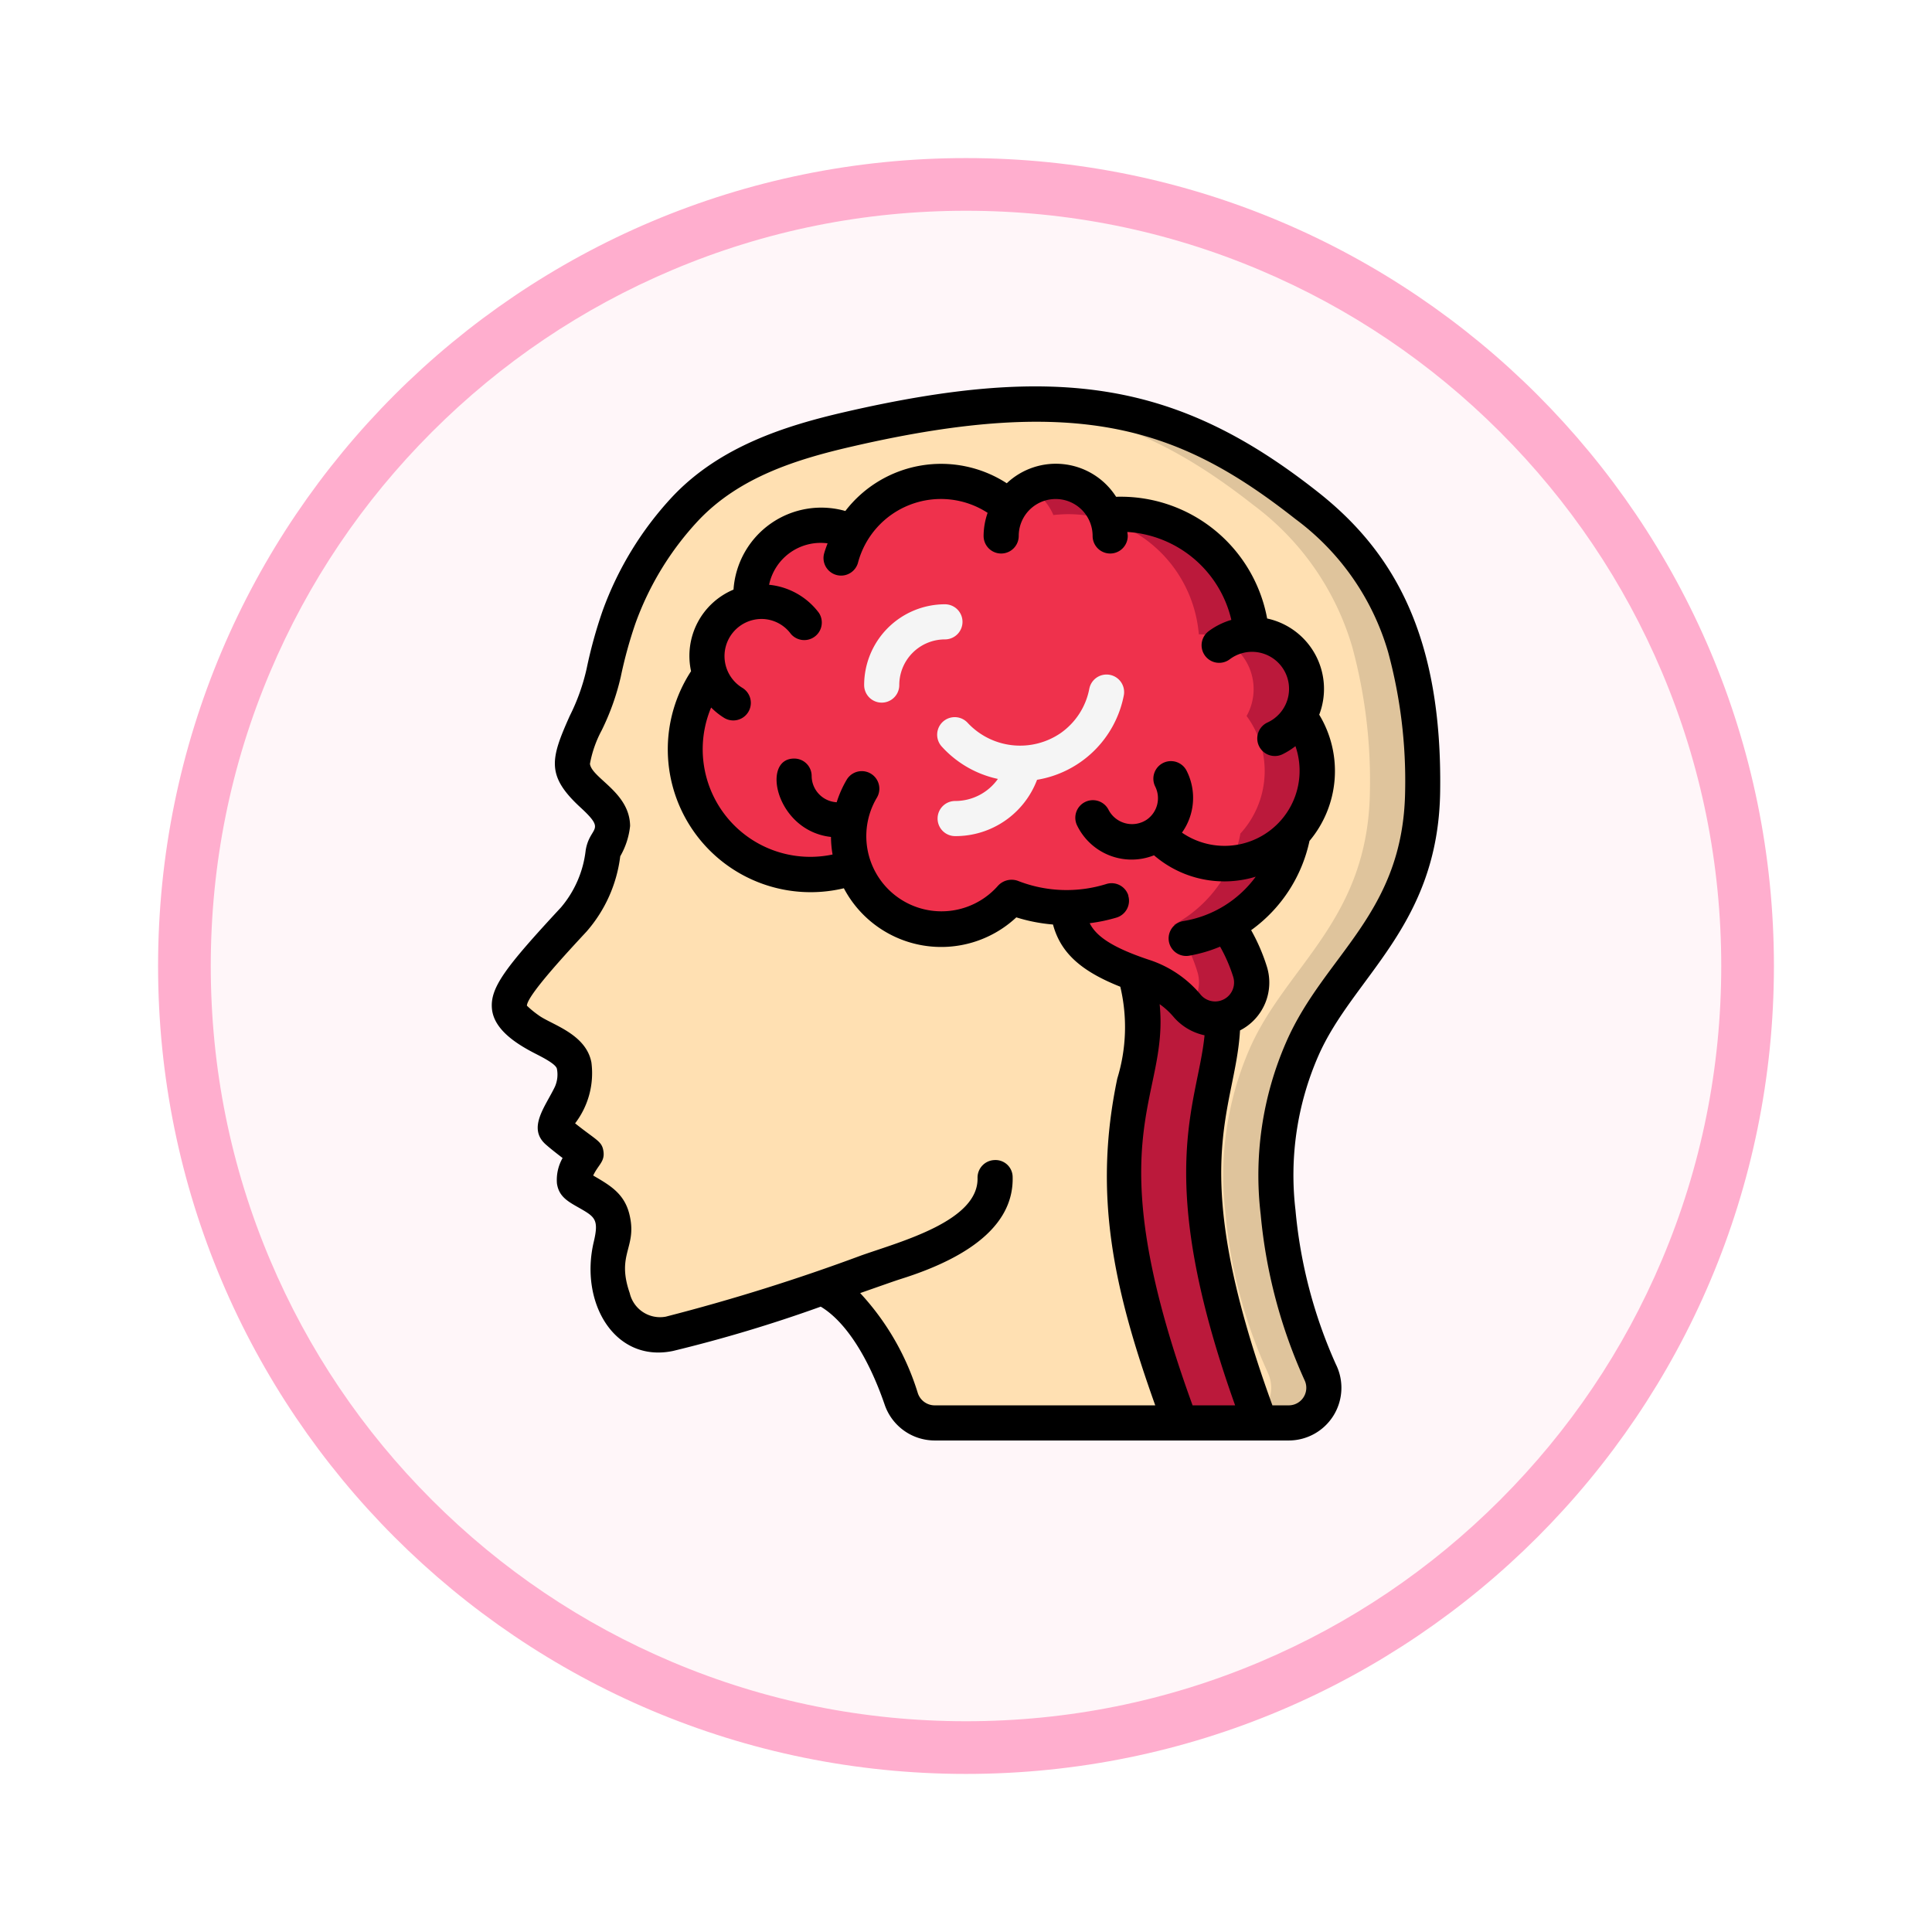 <svg xmlns="http://www.w3.org/2000/svg" xmlns:xlink="http://www.w3.org/1999/xlink" width="110" height="110" viewBox="0 0 110 110">
  <defs>
    <filter id="Path_982547" x="0" y="0" width="110" height="110" filterUnits="userSpaceOnUse">
      <feOffset dy="3" input="SourceAlpha"/>
      <feGaussianBlur stdDeviation="3" result="blur"/>
      <feFlood flood-opacity="0.161"/>
      <feComposite operator="in" in2="blur"/>
      <feComposite in="SourceGraphic"/>
    </filter>
  </defs>
  <g id="Group_1154790" data-name="Group 1154790" transform="translate(-4035 -2304)">
    <g id="Group_1154741" data-name="Group 1154741">
      <g id="Group_1154221" data-name="Group 1154221" transform="translate(3001 -4403)">
        <g id="Group_1152583" data-name="Group 1152583" transform="translate(1043 6713)">
          <g id="Group_1146973" data-name="Group 1146973" transform="translate(0 0)">
            <g id="Group_1146954" data-name="Group 1146954">
              <g transform="matrix(1, 0, 0, 1, -9, -6)" filter="url(#Path_982547)">
                <g id="Path_982547-2" data-name="Path 982547" transform="translate(9 6)" fill="#fff6f9">
                  <path d="M 46 90.5 C 39.992 90.5 34.164 89.324 28.679 87.003 C 23.38 84.762 18.621 81.553 14.534 77.466 C 10.446 73.379 7.238 68.62 4.996 63.321 C 2.676 57.836 1.5 52.008 1.5 46 C 1.5 39.992 2.676 34.164 4.996 28.679 C 7.238 23.38 10.446 18.621 14.534 14.534 C 18.621 10.446 23.38 7.238 28.679 4.996 C 34.164 2.676 39.992 1.5 46 1.5 C 52.008 1.5 57.836 2.676 63.321 4.996 C 68.62 7.238 73.379 10.446 77.466 14.534 C 81.554 18.621 84.762 23.38 87.004 28.679 C 89.324 34.164 90.5 39.992 90.5 46 C 90.5 52.008 89.324 57.836 87.004 63.321 C 84.762 68.62 81.554 73.379 77.466 77.466 C 73.379 81.553 68.62 84.762 63.321 87.003 C 57.836 89.324 52.008 90.5 46 90.5 Z" stroke="none"/>
                  <path d="M 46 3 C 40.194 3 34.563 4.136 29.263 6.378 C 24.143 8.544 19.544 11.644 15.594 15.594 C 11.644 19.544 8.544 24.143 6.378 29.263 C 4.136 34.563 3 40.194 3 46 C 3 51.806 4.136 57.437 6.378 62.737 C 8.544 67.857 11.644 72.455 15.594 76.405 C 19.544 80.355 24.143 83.456 29.263 85.622 C 34.563 87.863 40.194 89 46 89 C 51.806 89 57.437 87.863 62.737 85.622 C 67.857 83.456 72.456 80.355 76.406 76.405 C 80.356 72.455 83.456 67.857 85.622 62.737 C 87.864 57.437 89 51.806 89 46 C 89 40.194 87.864 34.563 85.622 29.263 C 83.456 24.143 80.356 19.544 76.406 15.594 C 72.456 11.644 67.857 8.544 62.737 6.378 C 57.437 4.136 51.806 3 46 3 M 46 -7.62939453125e-06 C 71.405 -7.62939453125e-06 92 20.595 92 46 C 92 71.405 71.405 92 46 92 C 20.595 92 0 71.405 0 46 C 0 20.595 20.595 -7.62939453125e-06 46 -7.62939453125e-06 Z" stroke="none" fill="#ffaece"/>
                </g>
              </g>
            </g>
          </g>
        </g>
      </g>
      <g id="Page-1" transform="translate(4062.946 2326.015)">
        <g id="_021---Brain-Profile" data-name="021---Brain-Profile" transform="translate(0 -1)">
          <path id="Shape" d="M47.23,57.13A2,2,0,0,1,45.43,60H25.26a2,2,0,0,1-1.89-1.37c-.66-1.9-2.11-5.24-4.51-6.33a84.846,84.846,0,0,1-8.69,2.63,2.724,2.724,0,0,1-3.21-2c-.85-2.46.33-3.13-.05-4.6-.26-1.02-1.22-1.27-1.98-1.81-.61-.43.49-1.84.49-1.84s-1.17-.87-1.59-1.25c-.44-.37.17-.99.73-2.16a2.62,2.62,0,0,0,.18-1.61c-.2-1.08-1.82-1.48-2.62-2.08C.45,36.34.36,36.04,4.72,31.33a7.077,7.077,0,0,0,1.66-3.76c.08-.47.56-.98.55-1.55C6.91,24.59,4.84,24,4.65,22.61c-.15-1.08,1.24-3.05,1.69-4.98a29.98,29.98,0,0,1,.95-3.49,18.061,18.061,0,0,1,3.79-6.2c2.45-2.6,5.85-3.72,9.29-4.52C32.95.52,39.26,2.11,46.43,7.75a15.483,15.483,0,0,1,5.62,8.09,29.074,29.074,0,0,1,1,8.2c-.1,7.34-4.77,9.91-6.85,14.66a18.11,18.11,0,0,0-1.38,9.31,27.724,27.724,0,0,0,2.4,9.09Z" fill="#ffe0b2"/>
          <path id="Shape-2" data-name="Shape" d="M47.22,57.1a27.724,27.724,0,0,1-2.4-9.09A18.11,18.11,0,0,1,46.2,38.7c2.08-4.75,6.75-7.32,6.85-14.66a29.074,29.074,0,0,0-1-8.2,15.483,15.483,0,0,0-5.62-8.09c-5.189-4.082-9.94-6.03-16.93-5.7,5.425.3,9.518,2.23,13.931,5.7a15.483,15.483,0,0,1,5.62,8.09,29.074,29.074,0,0,1,1,8.2c-.1,7.34-4.77,9.91-6.85,14.66a18.11,18.11,0,0,0-1.38,9.31,27.724,27.724,0,0,0,2.4,9.09l.01.03A2,2,0,0,1,42.43,60h3a2,2,0,0,0,1.8-2.87Z" fill="#dfc49c"/>
          <path id="Shape-3" data-name="Shape" d="M47.06,22.88a5.287,5.287,0,0,1-1.37,3.55h-.01a7.426,7.426,0,0,1-3.78,5.2,9.067,9.067,0,0,1,1.32,2.66,2.035,2.035,0,0,1,.1.64,2.088,2.088,0,0,1-1.26,1.91,1.657,1.657,0,0,1-.38.11v.01a2.135,2.135,0,0,1-2.07-.75,5.47,5.47,0,0,0-2.48-1.64c-.17-.06-.33-.11-.49-.17-2.75-.99-3.6-2.03-3.8-3.74h-.06a8.594,8.594,0,0,1-3.14-.59,5.267,5.267,0,0,1-8.97-1.72h-.01a7.15,7.15,0,0,1-8.19-10.98,3.163,3.163,0,0,1-.17-1.02,3.115,3.115,0,0,1,2.5-3.06c-.01-.12-.02-.24-.02-.37a4.039,4.039,0,0,1,4.03-4.04,3.915,3.915,0,0,1,1.75.4,5.906,5.906,0,0,1,5.08-2.89,5.843,5.843,0,0,1,3.89,1.47,3.1,3.1,0,0,1,5.5.45,7.92,7.92,0,0,1,.85-.05,7.461,7.461,0,0,1,7.43,6.84h.02a3.121,3.121,0,0,1,2.7,4.65,5.243,5.243,0,0,1,1.03,3.13Z" fill="#ef314c"/>
          <path id="Shape-4" data-name="Shape" d="M46.03,19.75a3.121,3.121,0,0,0-2.7-4.65h-.02a7.461,7.461,0,0,0-7.43-6.84,7.92,7.92,0,0,0-.85.05,3.11,3.11,0,0,0-2.87-1.92,3.052,3.052,0,0,0-1.5.4,3.125,3.125,0,0,1,1.37,1.52,7.92,7.92,0,0,1,.85-.05,7.461,7.461,0,0,1,7.43,6.84h.02a3.121,3.121,0,0,1,2.7,4.65,5.278,5.278,0,0,1-.34,6.68h-.01a7.426,7.426,0,0,1-3.78,5.2,9.067,9.067,0,0,1,1.32,2.66,2.035,2.035,0,0,1,.1.64,2.069,2.069,0,0,1-.576,1.4,2.109,2.109,0,0,0,1.936.627v-.01a1.657,1.657,0,0,0,.38-.11,2.088,2.088,0,0,0,1.26-1.91,2.035,2.035,0,0,0-.1-.64,9.067,9.067,0,0,0-1.32-2.66,7.426,7.426,0,0,0,3.78-5.2h.01a5.278,5.278,0,0,0,.34-6.68Z" fill="#bb193b"/>
          <path id="Shape-5" data-name="Shape" d="M43.8,60H39.26c-2.1-5.69-3.99-11.8-2.87-18.09.42-2.38,1.31-4.92.25-7.51.16.06.32.11.49.17a5.47,5.47,0,0,1,2.48,1.64,2.135,2.135,0,0,0,2.07.75,26.742,26.742,0,0,1-.75,4.95C39.81,48.2,41.7,54.31,43.8,60Z" fill="#bb193b"/>
          <path id="Shape-6" data-name="Shape" d="M35.244,17.408a1,1,0,0,0-1.17.794,3.99,3.99,0,0,1-1.656,2.539,4.084,4.084,0,0,1-5.264-.595,1,1,0,0,0-1.484,1.341,6.022,6.022,0,0,0,3.2,1.847,2.974,2.974,0,0,1-2.434,1.256,1,1,0,0,0,0,2A4.96,4.96,0,0,0,31.1,23.383a6.034,6.034,0,0,0,4.938-4.8,1,1,0,0,0-.794-1.175Z" fill="#f5f5f5"/>
          <path id="Shape-7" data-name="Shape" d="M26.855,14.39a1,1,0,0,0-1-1,4.606,4.606,0,0,0-4.6,4.6,1,1,0,1,0,2,0,2.6,2.6,0,0,1,2.6-2.6,1,1,0,0,0,1-1Z" fill="#f5f5f5"/>
          <path id="Shape-8" data-name="Shape" d="M5.4,27.4a6.08,6.08,0,0,1-1.408,3.251C.85,34.04-.047,35.207.063,36.415s1.431,2.029,2.5,2.574c.43.22,1.15.589,1.2.853a1.709,1.709,0,0,1-.11,1.005c-.543,1.144-1.614,2.383-.489,3.331.215.191.585.482.922.74a2.522,2.522,0,0,0-.322,1.449c.109.753.627,1.028,1.285,1.4.883.506,1.112.655.811,1.925-.82,3.465,1.192,6.9,4.511,6.211a81.1,81.1,0,0,0,8.412-2.523c1.38.823,2.691,2.823,3.638,5.574A3.013,3.013,0,0,0,25.264,61H45.43a3,3,0,0,0,2.684-4.336,27.422,27.422,0,0,1-2.3-8.778,16.945,16.945,0,0,1,1.3-8.782c1.98-4.523,6.829-7.378,6.936-15.047.128-8.786-2.589-13.635-7.007-17.095-7.879-6.2-14.668-7.337-26.9-4.515-3.32.766-7.08,1.935-9.789,4.8a18.989,18.989,0,0,0-4,6.542,26.389,26.389,0,0,0-.9,3.271,11.681,11.681,0,0,1-.963,2.69c-1.094,2.449-1.358,3.4.632,5.225C6.614,26.351,5.63,26,5.4,27.4Zm30.9,2.578a1,1,0,0,0-1.25-.663A7.6,7.6,0,0,1,30,29.134a1.053,1.053,0,0,0-1.122.279,4.281,4.281,0,0,1-6.9-5.008,1,1,0,1,0-1.715-1.029,6.214,6.214,0,0,0-.572,1.286,1.508,1.508,0,0,1-1.425-1.5.989.989,0,0,0-1-.987c-1.9,0-1.025,4.118,2.1,4.462a6.28,6.28,0,0,0,.091,1,6.125,6.125,0,0,1-6.914-8.369,4.071,4.071,0,0,0,.745.593,1,1,0,1,0,1.031-1.714,2.115,2.115,0,0,1,1.08-3.921,2.079,2.079,0,0,1,1.681.848,1,1,0,0,0,1.6-1.194,4.039,4.039,0,0,0-2.837-1.6,3,3,0,0,1,3.33-2.36c-.075.206-.154.411-.209.624a1,1,0,0,0,1.935.5,4.884,4.884,0,0,1,7.386-2.86A4.065,4.065,0,0,0,28.056,9.5a1,1,0,1,0,2,0,2.1,2.1,0,0,1,4.207,0,1,1,0,1,0,2,0c0-.078-.019-.15-.023-.227a6.492,6.492,0,0,1,5.922,5.006,4.069,4.069,0,0,0-1.294.645,1,1,0,1,0,1.2,1.6,2.108,2.108,0,1,1,2.145,3.6,1,1,0,1,0,.85,1.811,4.115,4.115,0,0,0,.748-.467,4.275,4.275,0,0,1-6.461,4.924,3.41,3.41,0,0,0,.267-3.518,1,1,0,0,0-1.79.893,1.487,1.487,0,0,1-.482,1.886,1.507,1.507,0,0,1-2.171-.553,1,1,0,1,0-1.786.9,3.45,3.45,0,0,0,4.37,1.682A6.129,6.129,0,0,0,43.55,28.9a6.375,6.375,0,0,1-4.118,2.526,1,1,0,0,0,.317,1.975,8.226,8.226,0,0,0,1.773-.518,8.933,8.933,0,0,1,.745,1.718,1.078,1.078,0,0,1-1.894.966,6.4,6.4,0,0,0-2.928-1.945c-2.161-.723-2.995-1.37-3.349-2.074a9.49,9.49,0,0,0,1.533-.321,1,1,0,0,0,.663-1.246Zm1.788,6.186a4.166,4.166,0,0,1,.767.7,3.206,3.206,0,0,0,1.781,1.066C40.255,41.862,37.68,45.845,42.377,59H39.955c-5.61-15.424-1.325-17.349-1.875-22.834ZM5.643,22.475a6.472,6.472,0,0,1,.668-1.907A13.9,13.9,0,0,0,7.4,17.511a25.041,25.041,0,0,1,.833-3.03,17.022,17.022,0,0,1,3.58-5.858C14.149,6.149,17.413,5.13,20.6,4.4c13.042-3.009,18.723-.966,25.215,4.14a14.426,14.426,0,0,1,5.273,7.572,28,28,0,0,1,.968,7.92c-.1,7-4.6,9.311-6.769,14.278a18.938,18.938,0,0,0-1.455,9.82,29.265,29.265,0,0,0,2.5,9.44A1,1,0,0,1,45.43,59H44.5c-5-13.751-2.107-16.733-1.845-21.347a3.06,3.06,0,0,0,1.517-3.673,10.807,10.807,0,0,0-.883-2.035,8.433,8.433,0,0,0,3.322-5.081,6.191,6.191,0,0,0,.554-7.187A4.1,4.1,0,0,0,44.2,14.2a8.478,8.478,0,0,0-8.6-6.93,4.069,4.069,0,0,0-6.225-.77,6.877,6.877,0,0,0-9.191,1.579,5.007,5.007,0,0,0-6.367,4.476A4.089,4.089,0,0,0,11.4,17.2a8.133,8.133,0,0,0,8.7,12.359,6.267,6.267,0,0,0,9.819,1.657,9.607,9.607,0,0,0,2.088.407c.431,1.6,1.576,2.647,3.832,3.542a9.947,9.947,0,0,1-.171,5.226C34.283,47,35.451,52.337,37.829,59H25.264a1.014,1.014,0,0,1-.952-.692,14.739,14.739,0,0,0-3.283-5.7c1.083-.379,1.958-.691,2.323-.806,4.277-1.346,6.417-3.294,6.358-5.792a.974.974,0,0,0-1.023-.976,1,1,0,0,0-.976,1.023c.057,2.436-4.322,3.6-6.6,4.4A111.2,111.2,0,0,1,9.962,53.95a1.772,1.772,0,0,1-2.054-1.342c-.788-2.272.465-2.583-.028-4.524-.3-1.162-1.117-1.625-2.053-2.17.294-.619.666-.786.586-1.371s-.382-.616-1.615-1.6a4.7,4.7,0,0,0,.928-3.468c-.311-1.643-2.3-2.159-3.011-2.688a5.548,5.548,0,0,1-.661-.542c.017-.578,2.217-2.951,3.4-4.226a8,8,0,0,0,1.914-4.281,4.349,4.349,0,0,0,.561-1.727c-.02-1.918-2.173-2.711-2.286-3.536Z"/>
        </g>
      </g>
    </g>
  </g>
</svg>
